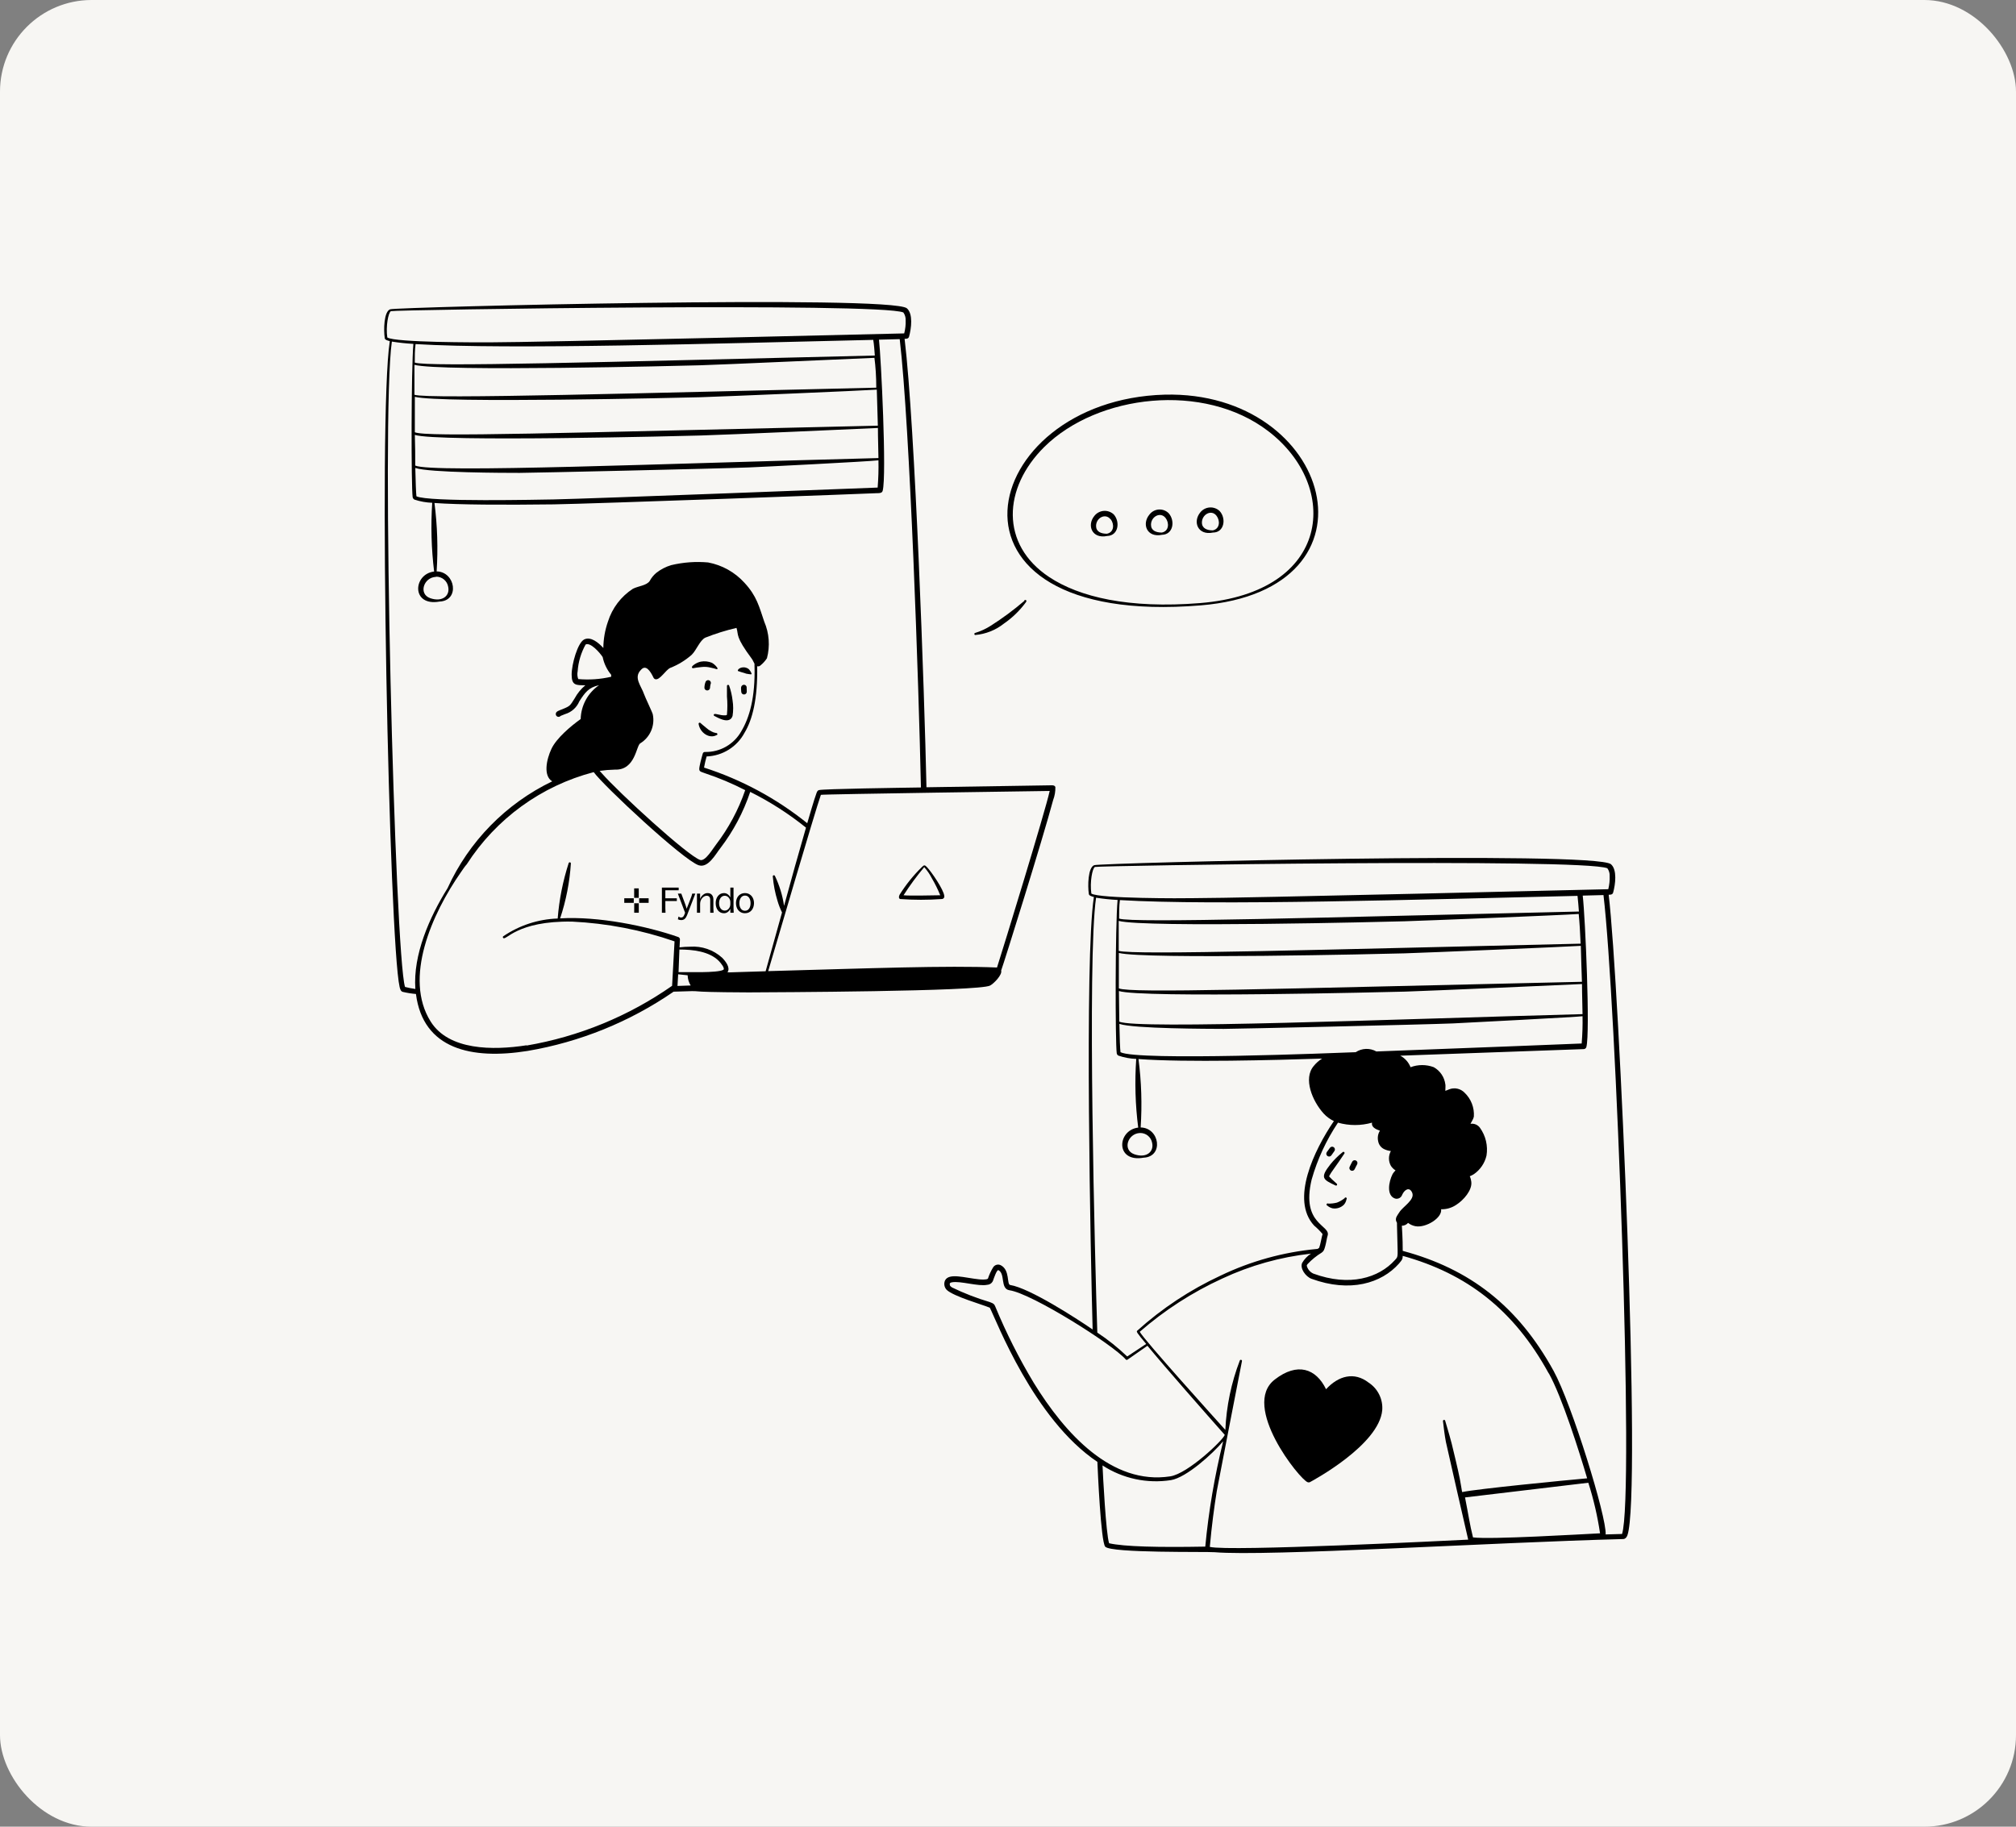 <svg width="352" height="319" viewBox="0 0 352 319" fill="none" xmlns="http://www.w3.org/2000/svg">
<rect x="0" y="0" width="352" height="319" fill="#808080" stroke="none"/>
<rect width="352" height="319" rx="16" fill="#F7F6F3"/>
<g clip-path="url(#clip0_179_672)">
<path d="M193.319 93.599C195.274 93.541 195.619 91.149 194.469 89.838C194.239 89.621 193.967 89.455 193.67 89.348C193.373 89.241 193.058 89.196 192.743 89.217C192.428 89.237 192.12 89.323 191.839 89.467C191.559 89.611 191.311 89.812 191.111 90.056C189.72 91.701 190.64 94.15 193.319 93.599ZM193.917 90.654C194.584 91.505 194.55 92.954 193.273 93.207C192.25 93.207 191.376 92.862 191.376 91.839C191.387 90.413 193.032 89.55 193.917 90.701V90.654ZM202.91 93.391C204.865 93.334 205.21 90.942 204.06 89.631C203.836 89.405 203.565 89.229 203.267 89.116C202.969 89.003 202.65 88.955 202.331 88.976C202.013 88.997 201.703 89.085 201.422 89.236C201.141 89.387 200.895 89.596 200.702 89.85C199.322 91.483 200.219 93.944 202.91 93.391ZM203.508 90.448C204.175 91.299 204.129 92.748 202.864 93.001C201.841 93.001 200.967 92.656 200.967 91.632C200.967 90.206 202.623 89.309 203.508 90.448Z" fill="black"/>
<path d="M209.626 105.719C242.551 103.028 232.488 68.195 203.359 68.919C170.63 69.828 160.797 109.721 209.626 105.719ZM182.337 78.05C191.652 68.85 210.224 66.688 221.437 75.29C234.006 84.881 232.603 103.442 209.546 105.317C197.022 106.329 188.443 104.247 183.211 100.786C174.597 95.082 175.115 85.215 182.337 78.05Z" fill="black"/>
<path d="M211.8 93C213.755 93 214.157 90.551 212.95 89.24C212.72 89.023 212.448 88.856 212.151 88.749C211.854 88.642 211.538 88.598 211.223 88.618C210.908 88.639 210.601 88.724 210.32 88.868C210.039 89.013 209.791 89.214 209.592 89.458C208.2 91.114 209.143 93.552 211.8 93ZM212.397 90.056C213.064 90.907 213.018 92.356 211.753 92.621C210.742 92.621 209.856 92.264 209.856 91.241C209.868 89.826 211.512 88.918 212.397 90.056ZM172.872 172.109C173.551 171.752 175.034 170.211 174.804 169.487C175.241 168.337 182.015 146.705 183.878 139.725C184.159 138.991 184.292 138.21 184.269 137.425C184.142 137.172 183.935 137.149 183.682 137.137L161.763 137.482C161.407 120.934 159.785 74.451 157.945 59.167C158.267 59.167 158.624 59.167 158.727 58.776C159.118 57.35 159.452 54.809 158.348 53.843C155.657 51.485 69.222 53.613 68.118 54.015C67.014 54.418 66.969 57.649 67.175 59.029C67.175 59.363 67.739 59.489 68.061 59.57C65.991 72.783 67.957 164.45 69.775 172.362C69.867 172.753 69.993 173.132 70.326 173.213C71.083 173.393 71.852 173.516 72.626 173.581C73.868 183.252 82.356 185.081 92.108 183.528C101.262 181.978 109.968 178.445 117.615 173.178C124.825 172.925 117.27 173.247 130.713 173.305C134.75 173.282 170.94 173.155 172.872 172.109ZM118.627 165.818C120.927 165.818 123.848 166.117 125.527 167.831C125.849 168.164 126.677 169.165 126.274 169.372C125.216 169.935 119.915 169.74 118.477 169.763L118.627 165.818ZM118.408 170.142L120.064 170.315C120.082 170.945 120.265 171.559 120.593 172.097L118.293 172.178L118.408 170.142ZM183.28 138.126C182.498 141.714 175.092 165.818 174.08 168.958C165.236 168.59 152.011 169.096 134.129 169.59C134.922 166.911 142.42 141.3 143.328 138.805C143.386 138.69 183.165 138.126 183.28 138.126ZM67.624 58.937C67.337 57.017 67.796 54.556 68.257 54.337C68.912 54.096 153.644 52.796 157.727 54.567C158.011 54.961 158.153 55.439 158.129 55.924C158.16 56.699 158.075 57.474 157.876 58.224C157.772 58.224 93.085 59.8 85.426 59.788C83.471 59.788 69.05 59.834 67.624 58.937ZM72.707 86.664C72.638 86.054 72.569 84.191 72.511 81.719C74.938 82.558 88.151 82.581 90.728 82.581C92.602 82.581 125.423 81.845 130.759 81.627C132.634 81.558 151.459 80.615 153.38 80.385C153.416 81.973 153.369 83.562 153.242 85.146C153.173 85.146 103.113 87.089 96.662 87.216C94.35 87.25 74.731 87.699 72.707 86.664ZM153.276 74.336C97.363 75.601 74.466 76.371 72.431 75.486V69.299C77.031 70.449 118.65 69.46 122.272 69.368C126.182 69.253 150.597 68.218 153.092 68.045C153.15 70.104 153.23 72.3 153.276 74.336ZM72.431 75.946C76.295 77.222 119.811 76.13 122.422 76.049C126.355 75.946 151.172 74.842 153.288 74.738C153.288 76.613 153.368 78.407 153.38 79.994C116.2 80.937 75.513 82.65 72.5 81.305C72.5 79.695 72.5 77.866 72.431 75.946ZM153 67.7C112.934 68.609 74.8 69.747 72.362 68.942V63.71C76.812 64.929 119.098 63.882 122.249 63.79C126.01 63.687 148.699 62.64 152.678 62.491C152.874 63.963 153 65.757 153 67.7ZM152.701 62.088C104.562 63.238 74.57 64.112 72.419 63.319C72.419 62.41 72.419 61.019 72.558 60.087C88.922 61.088 125.239 59.984 152.471 59.351C152.609 60.11 152.69 61.295 152.747 62.077L152.701 62.088ZM70.718 172.35C68.969 166.853 66.497 73.14 68.418 59.65C69.663 59.849 70.918 59.983 72.178 60.053C71.787 64.503 71.787 84.95 72.052 86.836C72.072 86.924 72.111 87.007 72.167 87.079C72.222 87.15 72.293 87.209 72.374 87.25C73.373 87.579 74.415 87.765 75.467 87.802C75.204 91.806 75.316 95.825 75.8 99.808C72.109 100.245 71.764 105.938 76.743 105.052C80.32 104.903 79.538 99.843 76.237 99.785C76.496 95.799 76.369 91.798 75.858 87.837C80.079 88.147 87.749 88.193 96.684 88.078C103.136 87.986 152.264 86.192 153.115 86.123C153.564 86.123 154.001 86.123 154.116 85.709C154.84 83.041 153.828 62.272 153.472 59.317L157.094 59.225C158.888 74.485 160.418 119.749 160.797 137.517C157.175 137.574 143.812 137.758 142.984 137.977C142.754 138.046 142.673 138.218 142.558 138.517C142.156 139.587 141.27 142.657 140.948 143.761C135.587 139.445 129.479 136.152 122.928 134.044C123.043 133.388 123.193 132.74 123.376 132.1C124.746 132.05 126.079 131.641 127.241 130.915C128.403 130.188 129.355 129.169 130 127.96C131.392 125.66 132.3 122.038 132.208 116.345C132.303 116.373 132.404 116.377 132.501 116.354C132.597 116.332 132.687 116.285 132.76 116.219C133.208 115.86 133.596 115.433 133.91 114.954C134.473 112.83 134.307 110.578 133.439 108.56C132.542 105.915 132.139 104.098 129.989 101.775C128.318 99.928 126.088 98.68 123.641 98.221C121.479 98.029 119.3 98.189 117.189 98.693C116.241 98.975 115.355 99.435 114.579 100.05C114.108 100.447 113.717 100.931 113.429 101.476C112.865 102.258 111.543 102.315 110.519 102.81C108.436 104.158 106.891 106.192 106.149 108.56C105.633 110.039 105.361 111.593 105.344 113.16C104.493 112.217 103.148 111.113 102.009 111.665C100.871 112.217 99.801 116 99.812 117.84C99.824 119.68 100.526 119.669 102.205 119.669C101.439 120.309 100.803 121.09 100.33 121.969C99.548 123.199 99.582 123.28 98.294 123.809C97.639 124.085 97.041 124.2 97.041 124.694C97.039 124.794 97.068 124.891 97.124 124.974C97.18 125.057 97.26 125.12 97.353 125.155C97.446 125.19 97.548 125.196 97.644 125.171C97.741 125.146 97.828 125.092 97.892 125.016L98.662 124.706C99.216 124.544 99.725 124.26 100.155 123.876C100.585 123.492 100.924 123.017 101.147 122.486C102.113 120.968 102.78 120.037 104.597 119.657C103.632 120.319 102.839 121.199 102.281 122.227C101.724 123.254 101.417 124.399 101.388 125.568C99.686 126.787 97.168 128.892 96.282 130.778C95.397 132.664 94.833 135.493 96.42 136.447C88.336 140.338 81.871 146.938 78.147 155.1C74.996 160.16 72.097 166.715 72.523 172.707C71.915 172.623 71.312 172.504 70.718 172.35ZM76.123 100.705C76.627 100.695 77.119 100.865 77.51 101.186C77.9 101.506 78.162 101.956 78.25 102.453C78.606 104.017 77.249 105.19 75.133 104.466C73.017 103.741 73.96 100.82 76.123 100.74V100.705ZM105.229 114.747C105.463 115.884 105.972 116.946 106.713 117.84C106.723 117.955 106.723 118.07 106.713 118.185C104.829 118.622 102.888 118.757 100.963 118.588C100.799 118.154 100.763 117.684 100.859 117.231C100.975 115.587 101.45 113.99 102.251 112.55C103.09 112.125 104.7 113.93 105.229 114.747ZM107.368 134.4C110.968 134.538 111.083 130.134 111.807 129.8C112.642 129.285 113.299 128.525 113.687 127.624C114.076 126.723 114.179 125.724 113.981 124.763C113.981 124.556 112.624 121.739 112.463 121.244C111.968 119.772 110.565 118.335 111.911 116.978C112.75 116 113.532 117.15 114.084 118.3C114.115 118.381 114.166 118.453 114.233 118.51C114.299 118.566 114.378 118.605 114.464 118.622C115.234 118.76 116.223 117.024 117.005 116.644C118.388 116.105 119.664 115.326 120.777 114.344C121.617 113.516 122.192 111.826 123.146 111.354C124.918 110.651 126.74 110.082 128.597 109.652C129 110.94 128.333 111.09 131.277 115.057C131.449 115.287 131.576 115.632 131.737 115.908C131.742 116.004 131.742 116.1 131.737 116.196C131.909 121.854 130.817 125.396 129.437 127.696C128.809 128.818 127.887 129.748 126.771 130.386C125.654 131.024 124.386 131.346 123.1 131.318C123.015 131.312 122.929 131.334 122.858 131.382C122.787 131.43 122.735 131.501 122.709 131.583C122.709 131.583 122.307 132.974 122.157 133.779C121.973 134.757 122.157 134.688 123.123 135.044C125.526 135.843 127.864 136.827 130.115 137.988C128.936 141.416 127.212 144.631 125.009 147.51C124.526 148.097 123.169 150.477 122.249 150.178C120.076 149.442 108.07 138.471 104.999 134.952L104.7 134.619C105.584 134.494 106.475 134.421 107.368 134.4ZM81.401 150.972C81.367 150.982 81.331 150.982 81.297 150.972C81.326 150.998 81.362 151.014 81.401 151.018V150.972ZM91.947 182.539C86.058 183.459 78.342 183.436 75.191 178.388C70.453 170.844 75.364 159.643 80.458 152.34C80.677 152.018 81.24 151.19 81.493 150.937C86.601 142.978 94.516 137.231 103.665 134.837C105.287 137.137 119.282 150.19 121.985 151.098C123.652 151.65 124.94 149.166 125.78 148.108C128.045 145.144 129.806 141.825 130.989 138.287C134.451 140.012 137.717 142.105 140.73 144.532C139.414 149.074 138.137 153.629 136.9 158.194C136.636 156.378 136.097 154.614 135.302 152.961C135.281 152.917 135.245 152.882 135.201 152.863C135.156 152.844 135.106 152.842 135.06 152.857C135.014 152.873 134.976 152.906 134.952 152.948C134.929 152.991 134.922 153.04 134.934 153.088C135.057 154.515 135.33 155.926 135.75 157.297C135.953 158.001 136.219 158.686 136.544 159.344C135.106 164.496 133.899 168.843 133.68 169.613C126.251 169.832 126.987 169.855 127.056 169.74C127.528 168.958 126.711 167.888 126.079 167.244C125.328 166.566 124.448 166.046 123.491 165.716C122.535 165.386 121.522 165.253 120.513 165.324C119.89 165.325 119.268 165.363 118.65 165.439L118.719 164.082C118.724 163.984 118.698 163.888 118.644 163.807C118.59 163.726 118.511 163.665 118.42 163.633C112.957 161.713 104.401 159.976 97.8 160.379C98.835 157.279 99.465 154.06 99.674 150.799C99.678 150.752 99.665 150.704 99.637 150.666C99.608 150.628 99.567 150.601 99.52 150.591C99.474 150.582 99.425 150.589 99.384 150.612C99.342 150.636 99.311 150.674 99.295 150.719C98.28 153.86 97.635 157.11 97.374 160.402C93.969 160.516 90.666 161.597 87.853 163.518C87.835 163.535 87.821 163.556 87.811 163.578C87.801 163.601 87.796 163.626 87.796 163.65C87.796 163.675 87.801 163.699 87.811 163.722C87.821 163.745 87.835 163.765 87.853 163.783C88.312 164.404 90.153 160.781 99.893 160.942C105.988 161.235 112.009 162.397 117.776 164.392L117.35 172.155C109.754 177.461 101.08 181.023 91.947 182.585V182.539Z" fill="black"/>
<path d="M115.569 159.393V155H118.5V155.471H116.172V156.872H118.176V157.347H116.172V158.595C116.172 158.903 116.182 159.169 116.202 159.393H115.569Z" fill="black"/>
<path d="M118.939 160.677C118.731 160.677 118.538 160.63 118.36 160.536L118.471 160.056C118.613 160.172 118.765 160.23 118.927 160.23C119.067 160.23 119.18 160.188 119.266 160.104C119.354 160.022 119.429 159.898 119.491 159.732L119.62 159.399L118.354 156.05H118.957L119.683 158.01C119.723 158.12 119.759 158.233 119.791 158.349C119.825 158.465 119.849 158.553 119.863 158.613L119.884 158.706C119.974 158.492 120.066 158.262 120.16 158.016L120.691 156.638C120.763 156.448 120.82 156.252 120.862 156.05H121.408L119.965 159.816C119.853 160.104 119.716 160.319 119.554 160.461C119.392 160.605 119.187 160.677 118.939 160.677Z" fill="black"/>
<path d="M121.691 159.393V156.05H122.243V156.996C122.355 156.693 122.53 156.446 122.768 156.254C123.008 156.06 123.261 155.963 123.527 155.963C123.865 155.963 124.121 156.066 124.295 156.272C124.471 156.476 124.559 156.746 124.559 157.083V158.595C124.559 158.879 124.57 159.145 124.592 159.393H124.007V157.164C124.007 156.671 123.796 156.425 123.374 156.425C123.244 156.425 123.112 156.461 122.978 156.533C122.846 156.603 122.725 156.699 122.615 156.821C122.505 156.942 122.415 157.092 122.345 157.272C122.277 157.452 122.243 157.643 122.243 157.845V159.393H121.691Z" fill="black"/>
<path d="M126.411 159.48C125.981 159.48 125.632 159.318 125.364 158.994C125.098 158.668 124.965 158.244 124.965 157.722C124.965 157.204 125.1 156.781 125.37 156.455C125.64 156.127 125.989 155.963 126.417 155.963C126.653 155.963 126.868 156.032 127.062 156.17C127.258 156.308 127.411 156.495 127.521 156.731V155H128.076V158.595C128.076 158.903 128.086 159.169 128.106 159.393H127.521V158.7C127.411 158.94 127.258 159.13 127.062 159.27C126.868 159.41 126.651 159.48 126.411 159.48ZM125.832 156.785C125.648 157.026 125.556 157.338 125.556 157.722C125.556 158.106 125.648 158.418 125.832 158.658C126.016 158.898 126.254 159.018 126.546 159.018C126.818 159.018 127.048 158.907 127.236 158.685C127.426 158.463 127.521 158.195 127.521 157.881V157.551C127.521 157.239 127.425 156.974 127.233 156.755C127.043 156.535 126.814 156.425 126.546 156.425C126.254 156.425 126.016 156.545 125.832 156.785Z" fill="black"/>
<path d="M130.078 159.48C129.754 159.48 129.471 159.4 129.229 159.24C128.989 159.078 128.809 158.865 128.689 158.601C128.569 158.337 128.509 158.042 128.509 157.716C128.509 157.392 128.569 157.099 128.689 156.836C128.809 156.574 128.989 156.363 129.229 156.203C129.471 156.043 129.754 155.963 130.078 155.963C130.396 155.963 130.676 156.044 130.918 156.206C131.16 156.368 131.342 156.581 131.464 156.845C131.588 157.108 131.65 157.398 131.65 157.716C131.65 157.958 131.614 158.186 131.542 158.4C131.472 158.612 131.371 158.799 131.239 158.961C131.107 159.121 130.941 159.248 130.741 159.342C130.541 159.434 130.32 159.48 130.078 159.48ZM129.094 157.722C129.094 158.11 129.181 158.428 129.355 158.676C129.531 158.924 129.772 159.048 130.078 159.048C130.38 159.048 130.618 158.923 130.792 158.673C130.966 158.423 131.053 158.104 131.053 157.716C131.053 157.334 130.966 157.019 130.792 156.77C130.62 156.52 130.382 156.395 130.078 156.395C129.774 156.395 129.534 156.52 129.358 156.77C129.182 157.021 129.094 157.338 129.094 157.722Z" fill="black"/>
<path d="M111.136 157.739V159.393M111.127 155.139V156.793M109 157.266H110.655M111.6 157.266H113.255" stroke="black" stroke-width="0.8"/>
<path d="M157.14 156.998C159.579 157.176 162.027 157.176 164.466 156.998C164.532 156.993 164.596 156.974 164.654 156.942C164.711 156.91 164.761 156.865 164.8 156.811C164.838 156.757 164.864 156.696 164.876 156.631C164.888 156.565 164.885 156.498 164.868 156.434C164.776 155.376 162.637 152.248 161.855 151.432C161.464 151.018 161.349 151.029 160.947 151.432C159.469 152.88 158.168 154.497 157.071 156.25C156.933 156.549 156.887 156.837 157.14 156.998ZM161.372 151.432C161.904 152.026 162.356 152.687 162.718 153.398C163.275 154.341 163.759 155.326 164.167 156.342C163.132 156.342 158.923 156.469 157.761 156.342C158.855 154.628 160.062 152.987 161.372 151.432ZM170.25 110.894C172.099 110.74 173.86 110.039 175.31 108.882C176.793 107.858 178.091 106.59 179.151 105.133C179.404 104.742 178.841 104.65 178.829 104.949C176.994 106.522 175.049 107.963 173.01 109.261C172.139 109.82 171.195 110.253 170.204 110.549C170.174 110.57 170.151 110.598 170.137 110.631C170.122 110.664 170.117 110.7 170.122 110.736C170.126 110.772 170.141 110.805 170.164 110.833C170.186 110.861 170.216 110.882 170.25 110.894ZM178.818 104.972C178.828 105.035 178.86 105.092 178.91 105.133C178.878 105.119 178.852 105.097 178.833 105.068C178.815 105.04 178.806 105.006 178.806 104.972H178.818ZM124.63 124.798C124.615 124.847 124.62 124.899 124.644 124.944C124.667 124.99 124.708 125.024 124.756 125.039C125.032 125.177 125.435 125.407 125.906 125.58C126.769 125.925 127.631 125.913 127.907 125.028C128.051 124.125 128.051 123.205 127.907 122.302C127.806 121.436 127.61 120.584 127.321 119.761C127.311 119.709 127.282 119.663 127.239 119.633C127.196 119.603 127.142 119.591 127.091 119.6C127.039 119.609 126.993 119.639 126.962 119.682C126.932 119.725 126.92 119.778 126.93 119.83V121.624C127.024 122.672 127.024 123.727 126.93 124.775C126.93 124.878 126.815 124.901 126.723 124.913C125.711 125.016 124.745 124.441 124.63 124.798ZM123.974 120.129C123.979 119.915 124.01 119.703 124.066 119.496C124.097 119.441 124.117 119.379 124.124 119.316C124.131 119.252 124.126 119.188 124.108 119.127C124.091 119.065 124.061 119.008 124.021 118.958C123.981 118.908 123.932 118.866 123.876 118.835C123.82 118.804 123.759 118.785 123.696 118.777C123.632 118.77 123.568 118.776 123.506 118.793C123.445 118.811 123.388 118.84 123.338 118.88C123.288 118.92 123.246 118.969 123.215 119.025C123.065 119.389 122.99 119.781 122.997 120.175C123.019 120.292 123.083 120.396 123.177 120.469C123.27 120.543 123.387 120.58 123.505 120.574C123.624 120.569 123.736 120.521 123.823 120.439C123.909 120.357 123.962 120.247 123.974 120.129ZM130.368 120.117C130.38 120.03 130.367 119.942 130.331 119.862C130.294 119.781 130.237 119.713 130.164 119.664C130.091 119.615 130.006 119.587 129.918 119.584C129.83 119.581 129.743 119.602 129.667 119.646C129.241 119.864 129.425 120.451 129.425 120.796C129.425 120.924 129.476 121.047 129.567 121.138C129.657 121.228 129.78 121.279 129.908 121.279C130.036 121.279 130.159 121.228 130.25 121.138C130.34 121.047 130.391 120.924 130.391 120.796C130.372 120.57 130.364 120.344 130.368 120.117ZM122.514 116.483C123.017 116.423 123.528 116.454 124.02 116.575C125.17 116.794 125.17 116.978 125.274 116.794C125.377 116.61 124.664 115.92 124.308 115.747C123.697 115.495 123.026 115.423 122.376 115.54C121.686 115.667 120.685 116.299 120.823 116.564C120.961 116.828 120.961 116.61 122.514 116.483ZM129.931 117.518L130.299 117.645C130.414 117.645 131.139 117.829 131.219 117.725C131.3 117.622 130.92 116.943 130.61 116.759C129.632 116.184 128.689 116.863 128.839 117.173C129.196 117.309 129.561 117.424 129.931 117.518ZM124.998 128.006C124.71 127.957 124.433 127.856 124.181 127.707C123.871 127.554 123.584 127.357 123.33 127.121C122.882 126.741 122.422 126.385 122.33 126.281C122.302 126.244 122.263 126.217 122.218 126.206C122.173 126.195 122.125 126.201 122.084 126.222C122.043 126.242 122.01 126.277 121.992 126.32C121.973 126.362 121.971 126.41 121.985 126.454C122.238 127.983 123.859 129.053 125.09 128.386C125.4 128.34 125.251 127.949 124.998 128.006ZM280.88 156.25C281.191 156.25 281.559 156.25 281.662 155.859C282.053 154.445 282.387 151.892 281.283 150.926C278.557 148.557 192.146 150.684 191.054 151.087C189.961 151.489 189.904 154.709 190.111 156.089C190.111 156.423 190.674 156.561 190.996 156.641C189.317 167.371 190.456 220.524 190.778 232.174C187.914 230.207 179.795 224.951 176.38 224.399C175.747 224.307 176.38 221.789 174.735 220.949C174.499 220.83 174.226 220.806 173.973 220.883C173.72 220.96 173.507 221.133 173.378 221.363C173.011 221.972 172.714 222.62 172.493 223.296C172.228 223.525 171.262 223.445 170.917 223.41C168.41 223.146 165.731 222.26 165.018 223.583C164.889 223.859 164.847 224.167 164.899 224.467C164.95 224.767 165.092 225.045 165.305 225.262C166.536 226.412 171.515 227.815 172.826 228.367C173.976 230.587 180.474 247.836 191.606 255.288C191.675 256.818 192.204 269.192 192.974 270.1C193.998 271.25 210.673 270.94 212.076 271.066C221.276 271.837 260.525 269.353 283.445 268.766C283.663 268.766 283.974 268.594 284.158 268.088C286.642 261.004 282.743 171.798 280.88 156.25ZM190.548 155.997C190.272 154.077 190.72 151.616 191.18 151.397C191.64 151.179 276.28 149.833 280.65 151.627C280.937 152.02 281.079 152.499 281.053 152.984C281.083 153.759 281.002 154.533 280.811 155.284C280.708 155.284 216.02 156.86 208.361 156.848C206.625 156.894 191.916 156.94 190.548 156.043V155.997ZM270.427 239.821C272.727 243.938 275.786 253.621 277.12 258.163C273.118 258.52 257.846 260.015 255.35 260.555C255.235 260.555 255.35 260.751 254.89 258.255C254.637 256.864 253.533 252.356 253.476 252.126C252.912 249.952 252.659 249.309 252.326 248.089C252.31 248.045 252.278 248.007 252.237 247.983C252.195 247.96 252.147 247.952 252.1 247.962C252.054 247.972 252.012 247.999 251.984 248.037C251.956 248.075 251.942 248.123 251.946 248.17C252.084 249.32 252.234 250.654 252.464 251.827C252.464 251.942 256.316 268.755 256.351 268.87C252.717 269.042 214.606 270.974 211.236 270.135C211.57 266.42 212.007 263.143 212.455 260.383C212.455 260.268 216.791 237.969 216.848 237.705C216.859 237.658 216.853 237.608 216.829 237.566C216.806 237.523 216.767 237.491 216.721 237.475C216.675 237.459 216.625 237.461 216.581 237.48C216.536 237.499 216.5 237.534 216.48 237.578C214.988 241.46 214.133 245.557 213.95 249.711C212.421 248.021 199.817 234.059 199 232.576C203.335 228.798 208.192 225.664 213.421 223.272C218.308 220.987 223.537 219.519 228.9 218.925C228.266 219.338 227.738 219.893 227.359 220.547C226.934 221.501 227.98 222.951 228.992 223.319C235.72 225.78 241.217 224.1 244.264 220.662C244.931 219.914 244.897 219.753 244.92 219.316C256.075 222.41 264.32 228.701 270.427 239.867V239.821ZM257.19 268.479C256.615 266.179 256.408 264.569 255.799 261.498C256.167 261.441 275.107 259.198 277.327 258.934C278.246 261.818 278.93 264.772 279.374 267.766C276.372 267.915 260.157 268.881 257.19 268.479ZM229.015 205.999C230.017 202.463 231.569 199.106 233.615 196.052C235.558 196.604 237.617 196.604 239.561 196.052C239.4 196.811 240.193 197.202 240.941 197.455C240.77 197.724 240.655 198.024 240.602 198.338C240.549 198.652 240.558 198.973 240.63 199.283C240.679 199.574 240.795 199.848 240.969 200.086C241.143 200.323 241.369 200.517 241.631 200.652C242.013 200.84 242.426 200.961 242.85 201.008C242.632 201.403 242.518 201.846 242.518 202.296C242.518 202.747 242.632 203.19 242.85 203.584C243.057 203.911 243.337 204.186 243.666 204.389C243.47 204.572 243.299 204.781 243.16 205.01C242.447 206.413 242.068 208.783 243.574 209.3C243.829 209.376 244.103 209.348 244.337 209.223C244.572 209.098 244.748 208.886 244.828 208.633C245.299 207.632 246.139 207.287 246.564 208.265C247.116 209.518 244.908 210.726 244.322 211.715C244.046 212.163 243.505 212.715 243.827 213.371C243.954 213.635 243.908 213.371 243.919 213.969C244.034 219.868 244.218 219.305 243.563 220.041C240.757 223.169 235.639 224.733 229.314 222.41C229.03 222.283 228.779 222.092 228.58 221.853C228.38 221.614 228.238 221.332 228.164 221.03C228.164 220.938 228.222 220.857 228.302 220.754C229.028 219.979 229.856 219.306 230.763 218.753C231.12 218.489 231.2 218.316 231.396 217.603C231.591 216.89 231.66 216.223 231.798 215.809C232.442 213.888 227.118 213.957 229.015 205.999ZM240.32 183.62C239.765 183.306 239.134 183.151 238.496 183.173C237.859 183.196 237.24 183.394 236.709 183.747C233.339 183.873 198.598 185.299 195.642 183.747C195.562 183.137 195.493 181.286 195.447 178.802C197.873 179.653 211.087 179.664 213.663 179.676C215.526 179.676 248.347 178.94 253.694 178.721C256.075 178.618 275.786 177.571 276.315 177.468C276.349 179.057 276.299 180.646 276.165 182.229C276.165 182.229 256.558 183.022 240.32 183.62ZM276.211 171.453C221.23 172.695 197.413 173.477 195.355 172.603V166.416C199.955 167.566 241.573 166.589 245.207 166.485C249.117 166.37 273.52 165.335 276.016 165.174C276.05 167.221 276.154 169.372 276.211 171.453ZM195.366 173.063C199.219 174.328 242.712 173.236 245.345 173.167C249.29 173.052 274.095 171.948 276.223 171.844C276.223 173.719 276.303 175.524 276.315 177.1C242.7 177.997 198.471 179.802 195.435 178.411C195.401 176.812 195.378 174.972 195.366 173.063ZM275.981 164.795C231.879 165.795 197.781 166.842 195.332 166.048V160.816C199.771 162.035 242.056 160.977 245.219 160.885C248.197 160.804 272.819 159.815 275.648 159.608C275.797 161.092 275.901 162.874 275.981 164.795ZM275.682 159.183C231.292 160.195 197.643 161.241 195.401 160.413C195.401 159.505 195.401 158.113 195.539 157.182C211.892 158.182 248.324 157.078 275.441 156.446C275.533 157.239 275.625 158.401 275.682 159.183ZM191.376 156.768C192.622 156.963 193.877 157.093 195.136 157.159C194.711 161.632 194.722 182.045 194.987 183.942C195.001 184.033 195.038 184.119 195.094 184.191C195.15 184.264 195.224 184.32 195.309 184.356C196.304 184.691 197.342 184.88 198.391 184.92C198.111 188.92 198.227 192.937 198.736 196.914C195.044 197.363 194.688 203.044 199.667 202.17C203.232 202.009 202.496 196.949 199.161 196.891C199.426 192.906 199.299 188.904 198.782 184.943C207.05 185.552 222.552 185.127 230.844 184.862C230.292 185.203 229.802 185.635 229.395 186.139C227.486 188.347 229.165 192.314 231.108 194.453C231.614 195.007 232.224 195.456 232.902 195.776C229.452 200.847 225.278 209.507 229.452 214.026C229.985 214.473 230.478 214.965 230.924 215.498C230.74 216.096 230.556 217.361 230.326 217.913C230.016 218.132 230.096 218.097 229.935 218.109C224.095 218.651 218.398 220.229 213.111 222.766C207.805 225.231 202.897 228.475 198.552 232.392C198.402 232.542 198.437 232.691 200.127 234.692L196.815 236.888C195.204 235.343 193.457 233.945 191.594 232.714C191.203 220.881 189.8 167.647 191.376 156.768ZM199.058 197.857C199.553 197.846 200.037 198.011 200.422 198.323C200.807 198.634 201.07 199.073 201.162 199.559C201.53 201.123 200.173 202.308 198.057 201.572C195.941 200.836 196.896 197.926 199.058 197.857ZM180.497 241.488C177.918 237.206 175.665 232.735 173.758 228.114C173.574 227.735 173.551 227.654 172.803 227.378C170.549 226.709 168.353 225.859 166.237 224.836C166.109 224.756 165.993 224.66 165.892 224.549C165.731 224.066 165.892 223.997 166.225 223.928C167.732 223.663 170.825 224.698 172.389 224.365C172.634 224.35 172.868 224.257 173.056 224.1C173.244 223.943 173.377 223.729 173.436 223.491C173.516 223.284 174.045 221.674 174.333 221.812C175.563 222.433 174.609 225.066 176.253 225.319C180.175 225.883 194.343 234.818 196.574 237.417C196.617 237.46 196.674 237.483 196.735 237.483C196.795 237.483 196.853 237.46 196.896 237.417L200.346 235.014C203.508 238.855 210.615 246.928 213.847 250.574C213.594 251.447 207.43 257.347 204.336 257.818C194.113 259.394 185.948 250.343 180.497 241.488ZM193.653 269.502C193.101 267.812 192.583 257.703 192.503 255.91C196.036 258.212 200.296 259.125 204.463 258.474C207.177 258.014 211.731 253.874 213.571 251.689C212.077 257.737 211.031 263.887 210.443 270.089C202.278 270.238 196.263 270.1 193.653 269.502ZM283.215 267.881L280.351 267.961C280.547 264.937 274.44 245.191 271.266 239.407C265.033 228.079 256.627 221.582 244.92 218.442C244.92 217.534 244.92 216.591 244.77 214.049C244.975 214.05 245.178 214.007 245.365 213.921C245.552 213.836 245.718 213.711 245.851 213.555C246.237 213.855 246.692 214.057 247.174 214.141C248.956 214.452 251.843 212.692 251.624 211.174C252.547 211.199 253.455 210.938 254.223 210.427C255.546 209.599 257.087 207.828 256.891 206.367C256.696 204.907 256.236 205.758 257.363 205.033C258.465 204.264 259.244 203.112 259.548 201.802C259.685 200.955 259.655 200.09 259.457 199.255C259.26 198.42 258.9 197.633 258.398 196.938C258.22 196.693 257.98 196.5 257.703 196.379C257.426 196.258 257.122 196.212 256.822 196.247C256.707 196.247 256.73 196.328 257.098 195.615C257.213 195.423 257.294 195.213 257.34 194.994C257.393 194.222 257.276 193.447 256.996 192.725C256.715 192.004 256.279 191.353 255.718 190.819C255.378 190.466 254.941 190.221 254.462 190.117C253.983 190.012 253.483 190.053 253.027 190.233C253.027 190.233 252.521 190.451 252.36 190.497C252.36 190.083 252.418 189.508 252.36 189.347C252.278 188.729 252.054 188.138 251.705 187.621C251.356 187.104 250.891 186.676 250.348 186.369C249.039 185.875 247.596 185.875 246.288 186.369C245.948 185.506 245.312 184.793 244.494 184.356C245.242 184.356 275.774 183.206 276.533 183.206C276.636 183.201 276.734 183.164 276.814 183.1C276.895 183.036 276.953 182.949 276.982 182.85C277.66 180.389 276.798 160.241 276.349 156.4L279.972 156.308C282.122 174.167 285.4 261.142 283.215 267.881Z" fill="black"/>
<path d="M232.465 201.756L232.994 201.008C233.067 200.903 233.096 200.773 233.073 200.647C233.05 200.521 232.978 200.409 232.873 200.336C232.768 200.262 232.638 200.234 232.512 200.257C232.386 200.279 232.274 200.351 232.201 200.456L231.66 201.204C231.587 201.311 231.559 201.442 231.583 201.569C231.606 201.697 231.68 201.809 231.787 201.882C231.893 201.956 232.025 201.983 232.152 201.96C232.279 201.936 232.392 201.863 232.465 201.756ZM233.167 207.011C233.374 207.161 233.592 206.839 233.374 206.689C232.672 206.057 232.316 205.735 232.155 205.539C231.994 205.344 232.086 205.39 232.155 205.263C232.373 204.746 233.305 203.619 234.719 201.468C234.753 201.429 234.769 201.377 234.765 201.326C234.76 201.274 234.736 201.226 234.696 201.192C234.656 201.159 234.605 201.142 234.553 201.147C234.501 201.151 234.454 201.176 234.42 201.215C233.625 201.845 232.904 202.563 232.269 203.354C230.418 205.7 231.016 205.999 233.167 207.011ZM236.536 204.159C236.64 203.906 236.847 203.573 236.973 203.297C236.999 203.239 237.014 203.176 237.016 203.112C237.018 203.048 237.008 202.985 236.986 202.925C236.963 202.865 236.929 202.81 236.886 202.764C236.842 202.717 236.79 202.679 236.732 202.653C236.673 202.626 236.611 202.612 236.547 202.61C236.483 202.607 236.419 202.618 236.359 202.64C236.3 202.663 236.245 202.697 236.198 202.74C236.152 202.784 236.114 202.836 236.088 202.894C235.973 203.147 235.777 203.458 235.639 203.791C235.615 203.85 235.603 203.913 235.603 203.977C235.603 204.041 235.616 204.104 235.64 204.162C235.665 204.221 235.701 204.274 235.746 204.319C235.791 204.364 235.845 204.4 235.904 204.424C235.962 204.448 236.025 204.46 236.089 204.46C236.153 204.46 236.216 204.447 236.275 204.423C236.333 204.398 236.387 204.362 236.431 204.317C236.476 204.272 236.512 204.218 236.536 204.159ZM232.672 211.013C233.028 211.07 233.393 211.043 233.736 210.933C234.08 210.823 234.393 210.634 234.65 210.381C234.883 210.113 235.038 209.787 235.099 209.438C235.118 209.416 235.133 209.39 235.141 209.362C235.149 209.333 235.151 209.304 235.146 209.275C235.141 209.246 235.13 209.218 235.113 209.194C235.096 209.17 235.073 209.15 235.048 209.136C235.022 209.122 234.993 209.114 234.964 209.112C234.934 209.11 234.905 209.115 234.878 209.127C234.851 209.138 234.826 209.155 234.807 209.177C234.787 209.199 234.773 209.226 234.765 209.254C234.365 209.573 233.919 209.829 233.443 210.013C232.943 210.142 232.428 210.2 231.913 210.185C231.889 210.171 231.862 210.161 231.834 210.158C231.806 210.155 231.778 210.158 231.751 210.166C231.724 210.175 231.7 210.189 231.679 210.208C231.658 210.227 231.642 210.251 231.631 210.277C231.62 210.303 231.615 210.331 231.616 210.359C231.617 210.387 231.624 210.414 231.636 210.44C231.649 210.465 231.667 210.487 231.689 210.505C231.711 210.522 231.736 210.535 231.764 210.542C232.023 210.772 232.335 210.934 232.672 211.013ZM238.974 241.454C236.456 239.499 233.695 240.246 231.533 242.604C229.774 238.97 226.52 237.854 222.575 240.913C216.63 245.513 226.945 258.393 228.325 258.842C228.443 258.888 228.575 258.888 228.693 258.842C229.188 258.577 240.791 252.344 241.343 246.261C241.413 245.321 241.231 244.38 240.814 243.534C240.397 242.689 239.762 241.971 238.974 241.454Z" fill="black"/>
</g>
<defs>
<clipPath id="clip0_179_672">
<rect width="226" height="226" fill="white" transform="translate(63 47)"/>
</clipPath>
</defs>
</svg>
